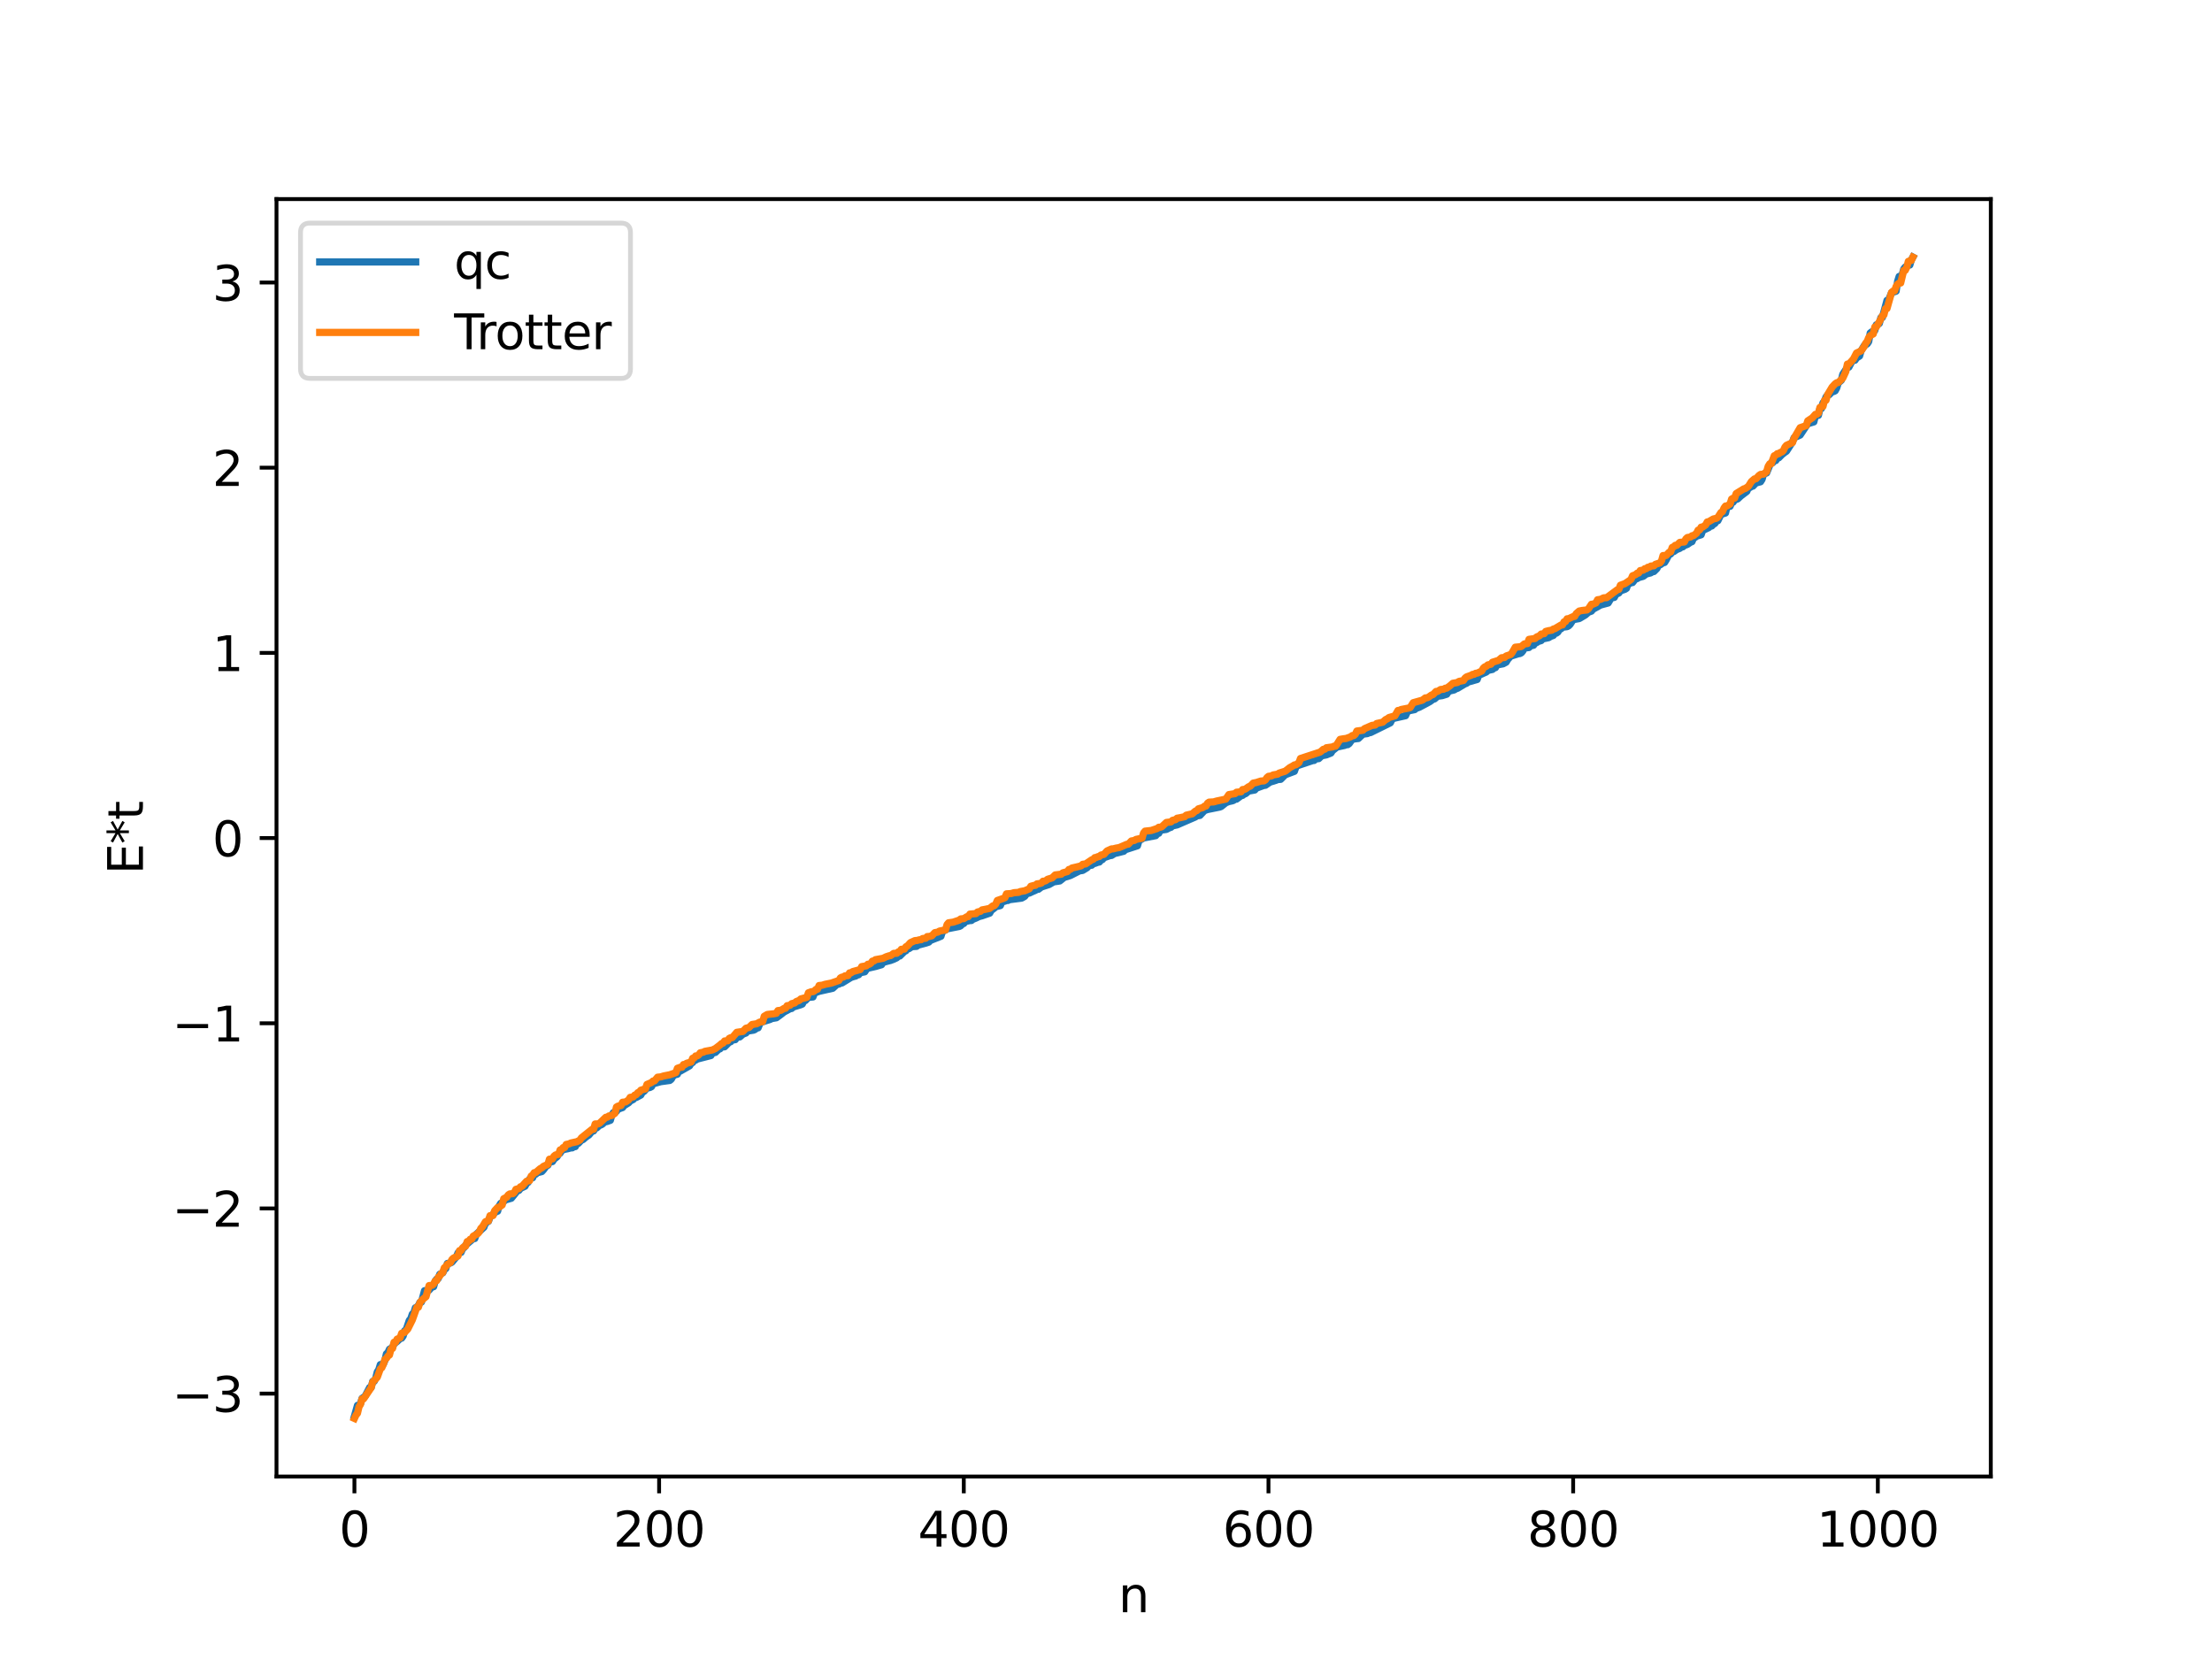 <?xml version="1.0" encoding="utf-8" standalone="no"?>
<!DOCTYPE svg PUBLIC "-//W3C//DTD SVG 1.1//EN"
  "http://www.w3.org/Graphics/SVG/1.1/DTD/svg11.dtd">
<svg xmlns:xlink="http://www.w3.org/1999/xlink" width="460.8pt" height="345.6pt" viewBox="0 0 460.8 345.6" xmlns="http://www.w3.org/2000/svg" version="1.1">
 <defs>
  <style type="text/css">*{stroke-linejoin: round; stroke-linecap: butt}</style>
 </defs>
 <g id="figure_1">
  <g id="patch_1">
   <path d="M 0 345.6 
L 460.8 345.6 
L 460.8 0 
L 0 0 
z
" style="fill: #ffffff"/>
  </g>
  <g id="axes_1">
   <g id="patch_2">
    <path d="M 57.6 307.584 
L 414.72 307.584 
L 414.72 41.472 
L 57.6 41.472 
z
" style="fill: #ffffff"/>
   </g>
   <g id="matplotlib.axis_1">
    <g id="xtick_1">
     <g id="line2d_1">
      <defs>
       <path id="me7f4be85f1" d="M 0 0 
L 0 3.5 
" style="stroke: #000000; stroke-width: 0.8"/>
      </defs>
      <g>
       <use xlink:href="#me7f4be85f1" x="73.833" y="307.584" style="stroke: #000000; stroke-width: 0.8"/>
      </g>
     </g>
     <g id="text_1">
      <!-- 0 -->
      <g transform="translate(70.651 322.182) scale(0.1 -0.1)">
       <defs>
        <path id="DejaVuSans-30" d="M 2034 4250 
Q 1547 4250 1301 3770 
Q 1056 3291 1056 2328 
Q 1056 1369 1301 889 
Q 1547 409 2034 409 
Q 2525 409 2770 889 
Q 3016 1369 3016 2328 
Q 3016 3291 2770 3770 
Q 2525 4250 2034 4250 
z
M 2034 4750 
Q 2819 4750 3233 4129 
Q 3647 3509 3647 2328 
Q 3647 1150 3233 529 
Q 2819 -91 2034 -91 
Q 1250 -91 836 529 
Q 422 1150 422 2328 
Q 422 3509 836 4129 
Q 1250 4750 2034 4750 
z
" transform="scale(0.016)"/>
       </defs>
       <use xlink:href="#DejaVuSans-30"/>
      </g>
     </g>
    </g>
    <g id="xtick_2">
     <g id="line2d_2">
      <g>
       <use xlink:href="#me7f4be85f1" x="137.304" y="307.584" style="stroke: #000000; stroke-width: 0.8"/>
      </g>
     </g>
     <g id="text_2">
      <!-- 200 -->
      <g transform="translate(127.76 322.182) scale(0.1 -0.1)">
       <defs>
        <path id="DejaVuSans-32" d="M 1228 531 
L 3431 531 
L 3431 0 
L 469 0 
L 469 531 
Q 828 903 1448 1529 
Q 2069 2156 2228 2338 
Q 2531 2678 2651 2914 
Q 2772 3150 2772 3378 
Q 2772 3750 2511 3984 
Q 2250 4219 1831 4219 
Q 1534 4219 1204 4116 
Q 875 4013 500 3803 
L 500 4441 
Q 881 4594 1212 4672 
Q 1544 4750 1819 4750 
Q 2544 4750 2975 4387 
Q 3406 4025 3406 3419 
Q 3406 3131 3298 2873 
Q 3191 2616 2906 2266 
Q 2828 2175 2409 1742 
Q 1991 1309 1228 531 
z
" transform="scale(0.016)"/>
       </defs>
       <use xlink:href="#DejaVuSans-32"/>
       <use xlink:href="#DejaVuSans-30" x="63.623"/>
       <use xlink:href="#DejaVuSans-30" x="127.246"/>
      </g>
     </g>
    </g>
    <g id="xtick_3">
     <g id="line2d_3">
      <g>
       <use xlink:href="#me7f4be85f1" x="200.775" y="307.584" style="stroke: #000000; stroke-width: 0.8"/>
      </g>
     </g>
     <g id="text_3">
      <!-- 400 -->
      <g transform="translate(191.231 322.182) scale(0.1 -0.1)">
       <defs>
        <path id="DejaVuSans-34" d="M 2419 4116 
L 825 1625 
L 2419 1625 
L 2419 4116 
z
M 2253 4666 
L 3047 4666 
L 3047 1625 
L 3713 1625 
L 3713 1100 
L 3047 1100 
L 3047 0 
L 2419 0 
L 2419 1100 
L 313 1100 
L 313 1709 
L 2253 4666 
z
" transform="scale(0.016)"/>
       </defs>
       <use xlink:href="#DejaVuSans-34"/>
       <use xlink:href="#DejaVuSans-30" x="63.623"/>
       <use xlink:href="#DejaVuSans-30" x="127.246"/>
      </g>
     </g>
    </g>
    <g id="xtick_4">
     <g id="line2d_4">
      <g>
       <use xlink:href="#me7f4be85f1" x="264.246" y="307.584" style="stroke: #000000; stroke-width: 0.8"/>
      </g>
     </g>
     <g id="text_4">
      <!-- 600 -->
      <g transform="translate(254.702 322.182) scale(0.1 -0.1)">
       <defs>
        <path id="DejaVuSans-36" d="M 2113 2584 
Q 1688 2584 1439 2293 
Q 1191 2003 1191 1497 
Q 1191 994 1439 701 
Q 1688 409 2113 409 
Q 2538 409 2786 701 
Q 3034 994 3034 1497 
Q 3034 2003 2786 2293 
Q 2538 2584 2113 2584 
z
M 3366 4563 
L 3366 3988 
Q 3128 4100 2886 4159 
Q 2644 4219 2406 4219 
Q 1781 4219 1451 3797 
Q 1122 3375 1075 2522 
Q 1259 2794 1537 2939 
Q 1816 3084 2150 3084 
Q 2853 3084 3261 2657 
Q 3669 2231 3669 1497 
Q 3669 778 3244 343 
Q 2819 -91 2113 -91 
Q 1303 -91 875 529 
Q 447 1150 447 2328 
Q 447 3434 972 4092 
Q 1497 4750 2381 4750 
Q 2619 4750 2861 4703 
Q 3103 4656 3366 4563 
z
" transform="scale(0.016)"/>
       </defs>
       <use xlink:href="#DejaVuSans-36"/>
       <use xlink:href="#DejaVuSans-30" x="63.623"/>
       <use xlink:href="#DejaVuSans-30" x="127.246"/>
      </g>
     </g>
    </g>
    <g id="xtick_5">
     <g id="line2d_5">
      <g>
       <use xlink:href="#me7f4be85f1" x="327.717" y="307.584" style="stroke: #000000; stroke-width: 0.8"/>
      </g>
     </g>
     <g id="text_5">
      <!-- 800 -->
      <g transform="translate(318.173 322.182) scale(0.1 -0.1)">
       <defs>
        <path id="DejaVuSans-38" d="M 2034 2216 
Q 1584 2216 1326 1975 
Q 1069 1734 1069 1313 
Q 1069 891 1326 650 
Q 1584 409 2034 409 
Q 2484 409 2743 651 
Q 3003 894 3003 1313 
Q 3003 1734 2745 1975 
Q 2488 2216 2034 2216 
z
M 1403 2484 
Q 997 2584 770 2862 
Q 544 3141 544 3541 
Q 544 4100 942 4425 
Q 1341 4750 2034 4750 
Q 2731 4750 3128 4425 
Q 3525 4100 3525 3541 
Q 3525 3141 3298 2862 
Q 3072 2584 2669 2484 
Q 3125 2378 3379 2068 
Q 3634 1759 3634 1313 
Q 3634 634 3220 271 
Q 2806 -91 2034 -91 
Q 1263 -91 848 271 
Q 434 634 434 1313 
Q 434 1759 690 2068 
Q 947 2378 1403 2484 
z
M 1172 3481 
Q 1172 3119 1398 2916 
Q 1625 2713 2034 2713 
Q 2441 2713 2670 2916 
Q 2900 3119 2900 3481 
Q 2900 3844 2670 4047 
Q 2441 4250 2034 4250 
Q 1625 4250 1398 4047 
Q 1172 3844 1172 3481 
z
" transform="scale(0.016)"/>
       </defs>
       <use xlink:href="#DejaVuSans-38"/>
       <use xlink:href="#DejaVuSans-30" x="63.623"/>
       <use xlink:href="#DejaVuSans-30" x="127.246"/>
      </g>
     </g>
    </g>
    <g id="xtick_6">
     <g id="line2d_6">
      <g>
       <use xlink:href="#me7f4be85f1" x="391.188" y="307.584" style="stroke: #000000; stroke-width: 0.8"/>
      </g>
     </g>
     <g id="text_6">
      <!-- 1000 -->
      <g transform="translate(378.463 322.182) scale(0.1 -0.1)">
       <defs>
        <path id="DejaVuSans-31" d="M 794 531 
L 1825 531 
L 1825 4091 
L 703 3866 
L 703 4441 
L 1819 4666 
L 2450 4666 
L 2450 531 
L 3481 531 
L 3481 0 
L 794 0 
L 794 531 
z
" transform="scale(0.016)"/>
       </defs>
       <use xlink:href="#DejaVuSans-31"/>
       <use xlink:href="#DejaVuSans-30" x="63.623"/>
       <use xlink:href="#DejaVuSans-30" x="127.246"/>
       <use xlink:href="#DejaVuSans-30" x="190.869"/>
      </g>
     </g>
    </g>
    <g id="text_7">
     <!-- n -->
     <g transform="translate(232.991 335.861) scale(0.1 -0.1)">
      <defs>
       <path id="DejaVuSans-6e" d="M 3513 2113 
L 3513 0 
L 2938 0 
L 2938 2094 
Q 2938 2591 2744 2837 
Q 2550 3084 2163 3084 
Q 1697 3084 1428 2787 
Q 1159 2491 1159 1978 
L 1159 0 
L 581 0 
L 581 3500 
L 1159 3500 
L 1159 2956 
Q 1366 3272 1645 3428 
Q 1925 3584 2291 3584 
Q 2894 3584 3203 3211 
Q 3513 2838 3513 2113 
z
" transform="scale(0.016)"/>
      </defs>
      <use xlink:href="#DejaVuSans-6e"/>
     </g>
    </g>
   </g>
   <g id="matplotlib.axis_2">
    <g id="ytick_1">
     <g id="line2d_7">
      <defs>
       <path id="m8731f9ba1b" d="M 0 0 
L -3.5 0 
" style="stroke: #000000; stroke-width: 0.8"/>
      </defs>
      <g>
       <use xlink:href="#m8731f9ba1b" x="57.6" y="290.317" style="stroke: #000000; stroke-width: 0.8"/>
      </g>
     </g>
     <g id="text_8">
      <!-- −3 -->
      <g transform="translate(35.858 294.117) scale(0.1 -0.1)">
       <defs>
        <path id="DejaVuSans-2212" d="M 678 2272 
L 4684 2272 
L 4684 1741 
L 678 1741 
L 678 2272 
z
" transform="scale(0.016)"/>
        <path id="DejaVuSans-33" d="M 2597 2516 
Q 3050 2419 3304 2112 
Q 3559 1806 3559 1356 
Q 3559 666 3084 287 
Q 2609 -91 1734 -91 
Q 1441 -91 1130 -33 
Q 819 25 488 141 
L 488 750 
Q 750 597 1062 519 
Q 1375 441 1716 441 
Q 2309 441 2620 675 
Q 2931 909 2931 1356 
Q 2931 1769 2642 2001 
Q 2353 2234 1838 2234 
L 1294 2234 
L 1294 2753 
L 1863 2753 
Q 2328 2753 2575 2939 
Q 2822 3125 2822 3475 
Q 2822 3834 2567 4026 
Q 2313 4219 1838 4219 
Q 1578 4219 1281 4162 
Q 984 4106 628 3988 
L 628 4550 
Q 988 4650 1302 4700 
Q 1616 4750 1894 4750 
Q 2613 4750 3031 4423 
Q 3450 4097 3450 3541 
Q 3450 3153 3228 2886 
Q 3006 2619 2597 2516 
z
" transform="scale(0.016)"/>
       </defs>
       <use xlink:href="#DejaVuSans-2212"/>
       <use xlink:href="#DejaVuSans-33" x="83.789"/>
      </g>
     </g>
    </g>
    <g id="ytick_2">
     <g id="line2d_8">
      <g>
       <use xlink:href="#m8731f9ba1b" x="57.6" y="251.739" style="stroke: #000000; stroke-width: 0.8"/>
      </g>
     </g>
     <g id="text_9">
      <!-- −2 -->
      <g transform="translate(35.858 255.539) scale(0.1 -0.1)">
       <use xlink:href="#DejaVuSans-2212"/>
       <use xlink:href="#DejaVuSans-32" x="83.789"/>
      </g>
     </g>
    </g>
    <g id="ytick_3">
     <g id="line2d_9">
      <g>
       <use xlink:href="#m8731f9ba1b" x="57.6" y="213.161" style="stroke: #000000; stroke-width: 0.8"/>
      </g>
     </g>
     <g id="text_10">
      <!-- −1 -->
      <g transform="translate(35.858 216.961) scale(0.1 -0.1)">
       <use xlink:href="#DejaVuSans-2212"/>
       <use xlink:href="#DejaVuSans-31" x="83.789"/>
      </g>
     </g>
    </g>
    <g id="ytick_4">
     <g id="line2d_10">
      <g>
       <use xlink:href="#m8731f9ba1b" x="57.6" y="174.583" style="stroke: #000000; stroke-width: 0.8"/>
      </g>
     </g>
     <g id="text_11">
      <!-- 0 -->
      <g transform="translate(44.237 178.383) scale(0.1 -0.1)">
       <use xlink:href="#DejaVuSans-30"/>
      </g>
     </g>
    </g>
    <g id="ytick_5">
     <g id="line2d_11">
      <g>
       <use xlink:href="#m8731f9ba1b" x="57.6" y="136.005" style="stroke: #000000; stroke-width: 0.8"/>
      </g>
     </g>
     <g id="text_12">
      <!-- 1 -->
      <g transform="translate(44.237 139.805) scale(0.1 -0.1)">
       <use xlink:href="#DejaVuSans-31"/>
      </g>
     </g>
    </g>
    <g id="ytick_6">
     <g id="line2d_12">
      <g>
       <use xlink:href="#m8731f9ba1b" x="57.6" y="97.428" style="stroke: #000000; stroke-width: 0.8"/>
      </g>
     </g>
     <g id="text_13">
      <!-- 2 -->
      <g transform="translate(44.237 101.227) scale(0.1 -0.1)">
       <use xlink:href="#DejaVuSans-32"/>
      </g>
     </g>
    </g>
    <g id="ytick_7">
     <g id="line2d_13">
      <g>
       <use xlink:href="#m8731f9ba1b" x="57.6" y="58.85" style="stroke: #000000; stroke-width: 0.8"/>
      </g>
     </g>
     <g id="text_14">
      <!-- 3 -->
      <g transform="translate(44.237 62.649) scale(0.1 -0.1)">
       <use xlink:href="#DejaVuSans-33"/>
      </g>
     </g>
    </g>
    <g id="text_15">
     <!-- E*t -->
     <g transform="translate(29.778 182.148) rotate(-90) scale(0.1 -0.1)">
      <defs>
       <path id="DejaVuSans-45" d="M 628 4666 
L 3578 4666 
L 3578 4134 
L 1259 4134 
L 1259 2753 
L 3481 2753 
L 3481 2222 
L 1259 2222 
L 1259 531 
L 3634 531 
L 3634 0 
L 628 0 
L 628 4666 
z
" transform="scale(0.016)"/>
       <path id="DejaVuSans-2a" d="M 3009 3897 
L 1888 3291 
L 3009 2681 
L 2828 2375 
L 1778 3009 
L 1778 1831 
L 1422 1831 
L 1422 3009 
L 372 2375 
L 191 2681 
L 1313 3291 
L 191 3897 
L 372 4206 
L 1422 3572 
L 1422 4750 
L 1778 4750 
L 1778 3572 
L 2828 4206 
L 3009 3897 
z
" transform="scale(0.016)"/>
       <path id="DejaVuSans-74" d="M 1172 4494 
L 1172 3500 
L 2356 3500 
L 2356 3053 
L 1172 3053 
L 1172 1153 
Q 1172 725 1289 603 
Q 1406 481 1766 481 
L 2356 481 
L 2356 0 
L 1766 0 
Q 1100 0 847 248 
Q 594 497 594 1153 
L 594 3053 
L 172 3053 
L 172 3500 
L 594 3500 
L 594 4494 
L 1172 4494 
z
" transform="scale(0.016)"/>
      </defs>
      <use xlink:href="#DejaVuSans-45"/>
      <use xlink:href="#DejaVuSans-2a" x="63.184"/>
      <use xlink:href="#DejaVuSans-74" x="113.184"/>
     </g>
    </g>
   </g>
   <g id="line2d_14">
    <path d="M 73.833 295.005 
L 74.467 292.77 
L 74.785 292.646 
L 75.102 292.378 
L 75.42 291.309 
L 76.054 290.867 
L 77.006 289.037 
L 77.324 289.033 
L 77.641 287.779 
L 77.958 287.75 
L 78.276 287.081 
L 78.593 285.792 
L 78.91 285.303 
L 79.228 284.272 
L 79.862 284.153 
L 80.18 283.414 
L 80.497 282.032 
L 80.815 281.757 
L 81.132 281.062 
L 81.767 280.695 
L 82.084 279.937 
L 82.719 279.455 
L 83.353 278.852 
L 83.671 278.767 
L 83.988 278.322 
L 84.305 277.211 
L 84.623 276.972 
L 85.258 275.065 
L 85.575 274.701 
L 85.892 273.743 
L 86.21 273.501 
L 86.527 272.435 
L 86.844 272.273 
L 87.162 271.952 
L 87.479 271.312 
L 87.796 271.243 
L 88.431 268.881 
L 89.383 268.766 
L 90.018 268.053 
L 90.335 268.048 
L 90.653 266.901 
L 90.97 266.454 
L 91.287 266.345 
L 91.605 265.445 
L 92.239 265.158 
L 92.557 264.512 
L 92.874 264.263 
L 93.191 263.2 
L 93.826 263.108 
L 94.143 262.94 
L 95.096 261.793 
L 95.413 260.99 
L 96.048 260.895 
L 96.365 260.151 
L 96.682 259.889 
L 97 259.38 
L 98.586 258.031 
L 98.904 258.01 
L 99.221 257.12 
L 100.808 255.661 
L 101.125 254.836 
L 101.76 254.418 
L 102.077 253.536 
L 103.347 252.405 
L 103.664 252.316 
L 103.981 251.217 
L 104.299 250.687 
L 104.934 250.305 
L 105.251 249.976 
L 106.52 249.619 
L 107.79 248.049 
L 108.107 247.981 
L 108.424 247.563 
L 109.377 247.112 
L 109.694 246.506 
L 110.011 246.321 
L 110.329 245.6 
L 110.646 245.392 
L 110.963 245.355 
L 111.281 244.652 
L 111.598 244.608 
L 111.915 244.309 
L 112.867 244.063 
L 113.185 243.725 
L 113.82 242.879 
L 114.137 242.748 
L 114.454 242.064 
L 115.089 241.981 
L 115.406 241.47 
L 116.041 240.979 
L 116.358 240.445 
L 116.676 240.237 
L 116.993 239.675 
L 117.628 239.426 
L 118.262 239.306 
L 118.897 239.133 
L 119.215 239.117 
L 119.532 238.9 
L 119.849 238.859 
L 120.167 238.207 
L 120.484 238.176 
L 121.119 237.513 
L 121.436 237.407 
L 122.071 236.854 
L 122.705 236.417 
L 123.34 235.627 
L 123.658 235.601 
L 123.975 234.998 
L 124.292 234.972 
L 124.927 234.406 
L 125.244 234.324 
L 125.562 234.115 
L 125.879 233.769 
L 126.514 233.612 
L 127.148 233.383 
L 127.466 232.241 
L 127.783 231.78 
L 128.418 231.514 
L 128.735 231.066 
L 129.687 230.732 
L 130.005 230.323 
L 130.957 229.73 
L 131.274 229.369 
L 131.909 229.051 
L 132.226 228.632 
L 132.543 228.628 
L 133.496 228.117 
L 133.813 227.527 
L 134.13 227.386 
L 134.765 226.687 
L 135.4 226.543 
L 135.717 226.373 
L 136.034 225.784 
L 137.621 225.338 
L 139.525 225.076 
L 139.843 224.815 
L 140.16 224.252 
L 140.477 223.952 
L 141.112 223.779 
L 141.429 223.133 
L 141.747 223.12 
L 142.381 222.759 
L 143.651 222.035 
L 143.968 221.516 
L 144.286 221.356 
L 144.603 220.849 
L 144.92 220.843 
L 145.238 220.627 
L 148.094 219.891 
L 148.411 219.38 
L 149.046 219.229 
L 149.681 218.609 
L 149.998 218.492 
L 150.315 218.126 
L 150.95 218.067 
L 151.902 217.115 
L 152.22 217.014 
L 152.537 216.667 
L 153.172 216.579 
L 153.489 216.103 
L 154.124 216.006 
L 154.758 215.444 
L 155.393 215.198 
L 155.71 214.799 
L 156.98 214.598 
L 157.297 214.451 
L 157.615 214.174 
L 157.932 214.121 
L 158.249 213.332 
L 158.567 212.96 
L 160.471 212.351 
L 160.788 212.186 
L 161.74 212.022 
L 162.692 211.323 
L 163.327 210.82 
L 164.596 210.14 
L 164.914 210.085 
L 165.231 209.788 
L 166.818 209.306 
L 167.135 209.166 
L 167.453 208.501 
L 167.77 208.438 
L 168.405 207.772 
L 169.357 207.688 
L 169.674 206.864 
L 170.626 206.517 
L 173.482 205.874 
L 174.117 205.283 
L 174.434 205.022 
L 174.752 205.009 
L 175.069 204.821 
L 175.386 204.782 
L 177.291 203.613 
L 177.925 203.409 
L 178.243 203.338 
L 178.56 203.13 
L 178.877 203.057 
L 179.195 202.635 
L 180.147 202.45 
L 180.464 201.977 
L 180.781 201.707 
L 182.368 201.344 
L 183.638 200.976 
L 183.955 200.491 
L 184.907 200.233 
L 185.542 200.072 
L 186.177 199.828 
L 186.811 199.53 
L 187.129 199.179 
L 187.446 199.157 
L 188.398 198.21 
L 188.715 198.066 
L 189.033 197.653 
L 189.35 197.62 
L 189.985 197.21 
L 190.937 197.144 
L 191.254 196.893 
L 192.841 196.476 
L 193.476 196.264 
L 193.793 195.923 
L 196.015 195.048 
L 196.332 194.04 
L 196.967 193.747 
L 197.284 193.501 
L 199.823 193.002 
L 200.14 192.858 
L 200.458 192.484 
L 200.775 192.382 
L 201.092 191.985 
L 202.044 191.766 
L 202.362 191.758 
L 202.679 191.508 
L 203.314 191.255 
L 203.948 190.943 
L 204.583 190.778 
L 206.17 190.227 
L 206.487 189.663 
L 207.122 189.186 
L 207.439 188.891 
L 208.391 188.651 
L 208.709 187.892 
L 209.343 187.733 
L 209.661 187.589 
L 209.978 187.584 
L 210.296 187.42 
L 212.834 187.095 
L 213.469 186.732 
L 213.786 186.294 
L 214.104 186.087 
L 214.421 186.05 
L 215.056 185.749 
L 215.691 185.479 
L 216.008 185.262 
L 216.325 185.253 
L 216.96 184.775 
L 218.547 184.264 
L 219.499 183.716 
L 220.768 183.521 
L 221.72 182.766 
L 222.355 182.591 
L 222.99 182.383 
L 224.894 181.419 
L 225.529 181.328 
L 226.481 180.746 
L 226.798 180.332 
L 227.433 180.236 
L 227.75 179.891 
L 228.067 179.874 
L 228.702 179.631 
L 229.02 179.576 
L 229.337 179.195 
L 229.654 179.064 
L 229.972 178.679 
L 231.241 178.238 
L 231.558 178.203 
L 232.193 177.805 
L 232.828 177.658 
L 234.097 177.336 
L 234.415 177.014 
L 236.953 176.193 
L 237.271 175.107 
L 237.905 174.778 
L 238.223 174.567 
L 240.762 174.08 
L 241.079 173.673 
L 241.396 173.587 
L 241.714 172.962 
L 242.983 172.78 
L 243.618 172.441 
L 243.935 172.345 
L 244.253 172.042 
L 245.205 171.845 
L 249.013 170.192 
L 249.33 169.958 
L 249.965 169.868 
L 250.917 168.856 
L 251.552 168.64 
L 254.091 168.125 
L 254.408 168.001 
L 255.36 167.231 
L 255.995 166.982 
L 256.629 166.847 
L 256.947 166.746 
L 257.264 166.489 
L 257.581 166.48 
L 258.216 166.011 
L 258.534 165.758 
L 258.851 165.696 
L 259.168 165.44 
L 259.486 165.334 
L 260.12 164.8 
L 261.39 164.572 
L 261.707 164.194 
L 263.294 163.615 
L 263.611 163.587 
L 264.246 163.154 
L 264.563 162.934 
L 265.833 162.544 
L 266.15 162.402 
L 266.785 162.349 
L 267.737 161.403 
L 269.641 160.688 
L 269.958 159.809 
L 270.276 159.511 
L 273.449 158.445 
L 273.767 158.411 
L 274.084 158.103 
L 274.719 158.034 
L 275.353 157.439 
L 276.305 157.255 
L 277.258 156.873 
L 277.575 156.38 
L 278.527 155.625 
L 280.114 155.284 
L 280.431 155.144 
L 280.748 155.129 
L 281.066 154.899 
L 281.7 154.006 
L 282.653 153.872 
L 282.97 153.845 
L 283.922 152.946 
L 284.874 152.818 
L 285.191 152.646 
L 285.509 152.613 
L 289.634 150.579 
L 289.952 149.95 
L 290.269 149.666 
L 292.808 149.093 
L 293.125 148.391 
L 293.443 148.086 
L 294.712 147.826 
L 295.029 147.557 
L 295.664 147.341 
L 297.251 146.498 
L 297.886 146.148 
L 298.52 145.68 
L 298.838 145.599 
L 299.472 145.047 
L 300.424 144.917 
L 301.377 144.622 
L 301.694 144.161 
L 302.011 143.941 
L 302.963 143.719 
L 303.281 143.47 
L 303.598 143.407 
L 305.185 142.458 
L 305.502 142.347 
L 305.82 142.093 
L 307.724 141.55 
L 308.041 140.681 
L 309.628 139.992 
L 309.945 139.666 
L 310.58 139.526 
L 310.897 139.462 
L 311.215 139.188 
L 311.532 139.084 
L 311.849 138.517 
L 313.119 138.289 
L 313.753 137.946 
L 314.071 137.398 
L 314.705 136.686 
L 315.34 136.497 
L 316.292 136.193 
L 316.61 136.15 
L 316.927 135.993 
L 317.244 135.6 
L 317.562 135.009 
L 318.514 134.892 
L 318.831 134.553 
L 319.466 134.418 
L 319.783 133.95 
L 320.1 133.873 
L 320.418 133.643 
L 321.053 133.446 
L 321.37 133.102 
L 322.639 132.836 
L 322.957 132.605 
L 323.591 132.373 
L 323.909 131.917 
L 324.226 131.893 
L 324.543 131.666 
L 324.861 131.048 
L 325.178 131.003 
L 325.496 130.665 
L 326.448 130.545 
L 326.765 130.389 
L 327.082 130.069 
L 327.717 129.094 
L 328.986 128.857 
L 330.256 128.109 
L 330.891 127.543 
L 331.525 127.314 
L 331.843 126.92 
L 333.429 126.041 
L 335.016 125.613 
L 335.651 124.556 
L 336.286 124.455 
L 336.603 123.837 
L 337.238 123.531 
L 337.555 123.09 
L 338.507 122.767 
L 338.824 122.563 
L 339.142 121.653 
L 339.459 121.584 
L 339.777 121.372 
L 340.094 121.358 
L 340.729 120.563 
L 341.046 120.537 
L 341.363 120.323 
L 342.315 120.059 
L 342.95 119.577 
L 343.902 119.334 
L 344.22 119.084 
L 344.537 119.064 
L 345.172 118.432 
L 345.489 117.743 
L 345.806 117.684 
L 346.441 117.243 
L 346.758 117.179 
L 347.076 116.68 
L 347.71 115.463 
L 348.028 115.409 
L 348.345 114.94 
L 348.662 114.913 
L 349.297 114.475 
L 349.932 114.233 
L 350.249 113.973 
L 350.567 113.92 
L 350.884 113.644 
L 351.519 113.409 
L 352.153 112.967 
L 352.471 112.844 
L 352.788 112.09 
L 353.105 111.96 
L 353.423 111.698 
L 354.375 111.406 
L 354.692 110.513 
L 355.962 109.915 
L 356.279 109.624 
L 356.596 109.572 
L 356.914 109.229 
L 357.231 109.054 
L 357.548 108.571 
L 357.866 108.474 
L 358.5 107.172 
L 359.453 106.871 
L 359.77 105.565 
L 360.405 105.481 
L 360.722 104.78 
L 361.039 104.616 
L 361.357 104.153 
L 361.991 103.936 
L 362.626 103.334 
L 363.896 102.366 
L 364.213 101.658 
L 364.53 101.58 
L 364.848 101.323 
L 365.165 101.272 
L 365.8 100.61 
L 366.752 100.365 
L 367.069 99.867 
L 367.386 98.755 
L 368.021 98.528 
L 368.656 96.954 
L 368.973 96.451 
L 369.291 96.385 
L 369.608 95.984 
L 369.925 95.941 
L 370.243 95.473 
L 370.56 95.363 
L 371.195 94.714 
L 371.829 94.211 
L 372.147 94.01 
L 373.416 92.042 
L 373.734 91.192 
L 374.368 90.915 
L 375.003 90.633 
L 376.272 88.721 
L 376.59 88.266 
L 377.859 87.893 
L 378.177 86.627 
L 378.811 86.526 
L 379.129 85.155 
L 379.446 85.102 
L 379.763 83.913 
L 380.081 83.582 
L 380.398 82.689 
L 380.715 82.319 
L 381.033 82.245 
L 381.667 81.595 
L 381.985 81.571 
L 382.302 81.409 
L 382.62 80.828 
L 382.937 79.788 
L 383.572 79.232 
L 383.889 77.958 
L 384.841 76.526 
L 385.158 76.478 
L 385.793 75.279 
L 386.11 75.08 
L 386.428 75.039 
L 386.745 74.575 
L 387.38 74.174 
L 387.697 73.095 
L 388.332 72.034 
L 388.967 71.634 
L 389.284 71.171 
L 389.601 69.37 
L 389.919 69.122 
L 390.553 68.851 
L 390.871 67.665 
L 391.188 67.581 
L 391.505 67.375 
L 391.823 66.168 
L 392.14 66.136 
L 393.092 62.578 
L 393.41 62.516 
L 394.044 60.985 
L 394.996 60.656 
L 395.314 58.57 
L 395.631 57.58 
L 395.948 57.544 
L 396.266 57.194 
L 396.583 56.024 
L 396.9 55.627 
L 397.535 55.215 
L 397.853 55.208 
L 398.17 54.131 
L 398.487 53.568 
L 398.487 53.568 
" clip-path="url(#pc088a041ee)" style="fill: none; stroke: #1f77b4; stroke-width: 1.5; stroke-linecap: square"/>
   </g>
   <g id="line2d_15">
    <path d="M 73.833 295.488 
L 74.15 294.799 
L 74.467 294.413 
L 74.785 293.073 
L 75.102 292.545 
L 75.42 291.414 
L 75.737 291.414 
L 77.324 289.066 
L 77.641 287.9 
L 78.593 286.906 
L 79.228 285.166 
L 79.545 284.914 
L 79.862 284.201 
L 80.18 283.198 
L 80.497 282.965 
L 80.815 282.486 
L 81.132 282.271 
L 81.449 281.04 
L 81.767 280.911 
L 82.084 279.612 
L 82.401 279.612 
L 82.719 278.969 
L 83.353 278.69 
L 83.671 277.743 
L 84.305 277.555 
L 84.94 276.882 
L 85.892 274.975 
L 86.844 272.318 
L 87.162 272.318 
L 87.479 271.331 
L 88.114 270.637 
L 88.748 270.117 
L 89.383 267.81 
L 90.018 267.748 
L 90.335 267.492 
L 90.653 266.855 
L 90.97 266.786 
L 91.287 266.07 
L 91.605 265.818 
L 91.922 265.298 
L 92.239 265.105 
L 92.557 264.102 
L 92.874 263.868 
L 93.191 263.39 
L 93.826 263.032 
L 94.143 262.385 
L 94.461 262.081 
L 95.413 261.644 
L 95.73 260.516 
L 96.048 260.516 
L 96.365 259.946 
L 96.682 259.694 
L 97 259.594 
L 97.317 258.647 
L 97.634 258.581 
L 97.952 258.159 
L 98.269 258.148 
L 98.586 257.508 
L 99.221 257.163 
L 99.539 256.993 
L 99.856 256.607 
L 100.173 255.879 
L 100.491 255.585 
L 101.125 254.512 
L 101.443 254.353 
L 101.76 254.353 
L 102.077 253.241 
L 102.712 253.222 
L 103.029 252.234 
L 103.664 251.541 
L 103.981 251.464 
L 104.616 251.021 
L 104.934 249.708 
L 105.568 249.386 
L 105.886 248.913 
L 106.203 248.714 
L 106.838 248.652 
L 107.155 248.396 
L 107.472 247.759 
L 108.107 247.599 
L 108.424 247.225 
L 108.742 247.126 
L 109.694 246.071 
L 110.329 245.952 
L 110.646 245.006 
L 110.963 244.772 
L 111.281 244.294 
L 111.598 244.254 
L 112.55 243.434 
L 112.867 243.289 
L 113.185 242.985 
L 114.137 242.548 
L 114.454 241.48 
L 115.089 241.42 
L 115.406 240.85 
L 115.724 240.598 
L 116.358 240.456 
L 116.676 239.55 
L 116.993 239.485 
L 117.31 239.062 
L 117.628 239.052 
L 117.945 238.412 
L 118.58 238.283 
L 118.897 238.111 
L 120.167 237.836 
L 120.801 237.51 
L 121.119 237.035 
L 123.34 235.261 
L 123.658 235.257 
L 123.975 234.145 
L 124.61 234.126 
L 124.927 233.962 
L 126.196 232.752 
L 126.514 232.725 
L 126.831 232.477 
L 127.466 232.368 
L 128.1 231.925 
L 128.418 230.612 
L 128.735 230.429 
L 129.37 230.29 
L 129.687 229.618 
L 130.322 229.556 
L 130.957 229.13 
L 131.274 228.603 
L 131.909 228.503 
L 132.226 228.129 
L 132.543 228.03 
L 132.861 227.626 
L 133.178 227.491 
L 133.496 227.105 
L 134.13 226.912 
L 134.448 226.856 
L 134.765 225.91 
L 135.717 225.503 
L 136.034 225.198 
L 136.352 225.158 
L 136.986 224.4 
L 137.621 224.338 
L 138.256 224.14 
L 139.525 223.889 
L 140.795 223.452 
L 141.112 222.544 
L 141.747 222.324 
L 142.064 222.324 
L 142.381 221.764 
L 142.699 221.754 
L 143.016 221.502 
L 143.968 221.242 
L 144.286 220.454 
L 144.603 220.389 
L 144.92 219.966 
L 145.238 219.956 
L 145.555 219.756 
L 145.872 219.316 
L 146.507 219.187 
L 146.824 219.015 
L 148.411 218.725 
L 149.046 218.414 
L 149.998 217.687 
L 150.315 217.393 
L 150.633 217.304 
L 150.95 216.85 
L 151.585 216.82 
L 151.902 216.319 
L 152.22 216.165 
L 152.537 216.16 
L 153.489 215.049 
L 154.758 214.865 
L 155.393 214.2 
L 156.028 214.042 
L 156.662 213.423 
L 157.615 213.271 
L 158.249 212.927 
L 158.884 212.829 
L 159.201 211.707 
L 159.836 211.333 
L 161.105 211.194 
L 161.74 211.073 
L 162.058 210.522 
L 162.692 210.46 
L 163.327 210.067 
L 163.644 210.034 
L 163.962 209.507 
L 164.596 209.407 
L 164.914 209.084 
L 165.548 208.934 
L 165.866 208.644 
L 166.5 208.395 
L 166.818 208.092 
L 168.087 207.76 
L 168.405 206.814 
L 169.039 206.59 
L 169.357 206.58 
L 169.674 206.407 
L 169.991 206.102 
L 170.309 206.062 
L 170.626 205.303 
L 171.261 205.242 
L 171.896 205.044 
L 173.165 204.793 
L 174.752 204.247 
L 175.069 203.718 
L 175.386 203.553 
L 175.704 203.522 
L 176.021 203.288 
L 176.656 203.228 
L 176.973 202.668 
L 177.291 202.657 
L 177.608 202.406 
L 179.195 201.976 
L 179.512 201.358 
L 180.464 201.203 
L 180.781 200.87 
L 181.099 200.86 
L 181.416 200.66 
L 181.734 200.22 
L 182.051 200.181 
L 182.368 199.919 
L 183.955 199.629 
L 184.59 199.318 
L 185.224 199.105 
L 185.542 199.062 
L 186.177 198.604 
L 186.811 198.577 
L 187.129 198.296 
L 187.446 198.208 
L 187.763 197.754 
L 188.398 197.724 
L 188.715 197.223 
L 189.033 197.069 
L 189.667 196.366 
L 190.62 195.933 
L 190.937 195.933 
L 191.572 195.769 
L 191.889 195.757 
L 192.206 195.512 
L 192.841 195.448 
L 193.158 195.104 
L 193.476 195.1 
L 194.11 194.946 
L 194.745 194.285 
L 195.38 194.175 
L 195.697 193.963 
L 196.332 193.831 
L 196.967 193.733 
L 197.284 192.611 
L 197.601 192.237 
L 198.553 192.1 
L 199.823 191.676 
L 200.14 191.426 
L 200.775 191.364 
L 201.41 190.971 
L 201.727 190.938 
L 202.044 190.424 
L 203.314 190.311 
L 203.631 189.988 
L 204.266 189.838 
L 204.583 189.548 
L 205.218 189.434 
L 206.17 189.23 
L 206.805 188.72 
L 207.122 188.664 
L 207.439 188.324 
L 207.757 187.587 
L 209.026 187.143 
L 209.343 187.006 
L 209.661 186.207 
L 210.613 186.146 
L 211.248 185.96 
L 212.2 185.894 
L 212.517 185.731 
L 213.469 185.56 
L 214.421 185.151 
L 214.739 184.622 
L 215.373 184.457 
L 215.691 184.426 
L 216.008 184.131 
L 216.643 184.045 
L 216.96 183.94 
L 217.277 183.572 
L 217.595 183.561 
L 217.912 183.433 
L 218.229 183.168 
L 219.181 182.879 
L 219.816 182.262 
L 221.086 182.107 
L 221.403 181.827 
L 222.355 181.564 
L 222.672 181.124 
L 222.99 181.085 
L 223.307 180.822 
L 224.259 180.608 
L 225.211 180.369 
L 225.529 180.055 
L 226.163 179.966 
L 227.433 179.112 
L 227.75 179.002 
L 228.067 178.658 
L 228.385 178.628 
L 228.702 178.449 
L 229.02 178.421 
L 229.337 178.127 
L 229.972 177.973 
L 230.606 177.27 
L 231.558 176.837 
L 231.876 176.837 
L 232.51 176.673 
L 233.145 176.566 
L 234.732 175.884 
L 235.049 175.85 
L 235.684 175.189 
L 236.319 175.079 
L 236.636 174.867 
L 237.271 174.735 
L 237.905 174.637 
L 238.223 173.515 
L 238.54 173.141 
L 239.81 173.004 
L 241.079 172.58 
L 241.396 172.33 
L 241.714 172.329 
L 242.031 172.217 
L 242.983 171.328 
L 243.935 171.215 
L 244.253 170.892 
L 244.887 170.742 
L 245.205 170.451 
L 245.839 170.338 
L 246.791 170.134 
L 247.109 169.817 
L 248.378 169.529 
L 249.013 168.972 
L 249.33 168.859 
L 249.648 168.491 
L 250.6 168.215 
L 250.917 167.941 
L 251.234 167.91 
L 251.552 167.327 
L 251.869 167.101 
L 252.821 167.05 
L 253.456 166.864 
L 255.36 166.464 
L 255.995 165.526 
L 257.264 165.33 
L 257.581 165.035 
L 258.534 164.949 
L 258.851 164.476 
L 259.168 164.465 
L 259.486 164.336 
L 260.12 163.884 
L 260.438 163.783 
L 261.072 163.133 
L 261.707 163.011 
L 262.659 162.704 
L 263.294 162.668 
L 263.611 162.468 
L 263.929 161.989 
L 264.246 161.726 
L 264.881 161.636 
L 265.198 161.437 
L 266.15 161.273 
L 266.467 161.048 
L 267.737 160.65 
L 268.689 159.906 
L 269.324 159.562 
L 269.641 159.353 
L 269.958 159.325 
L 270.593 158.877 
L 270.91 158.008 
L 275.036 156.66 
L 275.671 156.093 
L 275.988 156.075 
L 276.305 155.771 
L 277.575 155.6 
L 277.892 155.442 
L 278.21 155.438 
L 278.527 155.028 
L 279.162 154.024 
L 279.796 153.91 
L 280.431 153.83 
L 281.383 153.484 
L 281.7 153.233 
L 282.018 153.233 
L 282.335 152.957 
L 282.653 152.286 
L 283.922 152.119 
L 284.239 151.796 
L 285.826 151.106 
L 286.461 151.038 
L 286.778 150.721 
L 288.048 150.445 
L 288.682 149.876 
L 289 149.763 
L 289.317 149.485 
L 290.586 149.118 
L 291.221 148.005 
L 291.539 147.983 
L 291.856 147.809 
L 293.443 147.497 
L 293.76 147.398 
L 294.395 146.386 
L 296.299 145.853 
L 296.934 145.38 
L 297.251 145.369 
L 297.568 145.24 
L 298.203 144.788 
L 298.52 144.687 
L 299.155 144.037 
L 299.472 144.027 
L 300.107 143.637 
L 300.742 143.572 
L 301.059 143.372 
L 301.377 143.352 
L 302.011 142.893 
L 302.646 142.341 
L 303.598 142.177 
L 303.915 141.952 
L 304.867 141.763 
L 305.185 141.275 
L 305.502 141.012 
L 306.454 140.671 
L 306.772 140.486 
L 307.089 140.466 
L 307.406 140.257 
L 307.724 140.229 
L 308.358 139.935 
L 308.676 139.781 
L 308.993 139.191 
L 309.31 138.912 
L 309.628 138.806 
L 309.945 138.508 
L 310.58 138.374 
L 310.897 137.958 
L 312.167 137.564 
L 312.801 137.02 
L 313.436 136.959 
L 313.753 136.657 
L 314.705 136.342 
L 315.023 135.932 
L 315.658 134.824 
L 316.61 134.734 
L 316.927 134.663 
L 317.562 134.137 
L 318.196 134.063 
L 318.514 133.19 
L 319.783 133.005 
L 320.1 132.7 
L 320.735 132.431 
L 321.053 132.084 
L 321.687 131.993 
L 322.005 131.534 
L 322.639 131.375 
L 323.274 131.272 
L 323.591 131.035 
L 323.909 130.966 
L 325.178 130.206 
L 325.496 130.178 
L 325.813 129.539 
L 326.13 129.48 
L 326.448 128.909 
L 326.765 128.886 
L 327.717 128.443 
L 328.034 128.401 
L 328.352 127.827 
L 328.986 127.29 
L 329.621 127.168 
L 330.573 127.065 
L 330.891 126.832 
L 331.525 125.88 
L 331.843 125.863 
L 332.477 125.591 
L 332.795 124.941 
L 333.429 124.849 
L 334.064 124.541 
L 334.699 124.498 
L 336.92 122.856 
L 337.238 122.767 
L 337.555 121.916 
L 338.507 121.575 
L 339.459 120.934 
L 339.777 120.685 
L 340.094 119.942 
L 340.729 119.71 
L 341.046 119.412 
L 341.363 119.373 
L 341.681 118.862 
L 342.315 118.765 
L 342.633 118.467 
L 342.95 118.457 
L 343.267 118.175 
L 343.585 118.147 
L 343.902 117.924 
L 344.537 117.863 
L 344.854 117.56 
L 345.806 117.246 
L 346.124 116.836 
L 346.441 115.728 
L 347.076 115.716 
L 347.71 115.041 
L 348.028 114.967 
L 348.345 114.04 
L 348.662 113.909 
L 348.98 113.604 
L 349.297 113.604 
L 349.932 112.988 
L 350.884 112.897 
L 351.201 112.252 
L 351.519 111.974 
L 352.153 111.87 
L 352.471 111.61 
L 352.788 111.57 
L 353.423 111.082 
L 353.74 110.443 
L 354.058 110.384 
L 354.375 109.813 
L 354.692 109.79 
L 355.327 109.347 
L 355.644 108.731 
L 355.962 108.67 
L 356.914 108.11 
L 357.548 107.969 
L 357.866 107.76 
L 358.5 106.767 
L 358.818 106.596 
L 359.135 105.845 
L 359.453 105.416 
L 359.77 105.402 
L 360.405 104.989 
L 360.722 103.962 
L 361.039 103.781 
L 361.357 103.76 
L 361.674 102.82 
L 363.261 101.838 
L 363.578 101.759 
L 364.213 101.326 
L 364.848 100.316 
L 365.482 99.766 
L 365.8 99.737 
L 366.434 99.051 
L 366.752 98.828 
L 367.386 98.767 
L 368.021 98.251 
L 368.339 97.147 
L 368.656 96.632 
L 368.973 96.622 
L 369.608 94.944 
L 369.925 94.813 
L 370.243 94.508 
L 370.56 94.508 
L 370.877 94.239 
L 371.195 94.154 
L 371.512 93.865 
L 371.829 93.156 
L 372.147 92.774 
L 373.416 92.197 
L 373.734 91.288 
L 375.003 89.097 
L 376.272 88.664 
L 376.59 87.671 
L 377.542 87.041 
L 378.177 86.32 
L 378.494 86.306 
L 378.811 86.064 
L 379.129 84.866 
L 379.446 84.684 
L 379.763 84.664 
L 380.081 83.4 
L 380.398 83.382 
L 380.715 82.23 
L 381.667 80.641 
L 382.302 79.955 
L 382.62 79.732 
L 382.937 79.69 
L 383.889 78.764 
L 384.524 77.395 
L 384.841 75.848 
L 385.158 75.826 
L 385.793 75.143 
L 386.11 74.769 
L 386.745 73.542 
L 387.697 73.101 
L 388.332 72.192 
L 388.649 71.502 
L 388.967 71.116 
L 389.284 70.325 
L 389.601 69.918 
L 390.236 69.568 
L 390.553 68.118 
L 390.871 68.118 
L 391.823 66.437 
L 392.14 65.77 
L 392.458 65.588 
L 392.775 64.304 
L 393.092 64.286 
L 394.044 60.904 
L 394.362 60.635 
L 394.679 60.594 
L 394.996 59.668 
L 395.314 59.182 
L 395.631 58.974 
L 395.948 58.955 
L 396.583 56.316 
L 396.9 56.316 
L 397.218 55.673 
L 397.535 54.446 
L 398.17 54.258 
L 398.487 53.585 
L 398.487 53.585 
" clip-path="url(#pc088a041ee)" style="fill: none; stroke: #ff7f0e; stroke-width: 1.5; stroke-linecap: square"/>
   </g>
   <g id="patch_3">
    <path d="M 57.6 307.584 
L 57.6 41.472 
" style="fill: none; stroke: #000000; stroke-width: 0.8; stroke-linejoin: miter; stroke-linecap: square"/>
   </g>
   <g id="patch_4">
    <path d="M 414.72 307.584 
L 414.72 41.472 
" style="fill: none; stroke: #000000; stroke-width: 0.8; stroke-linejoin: miter; stroke-linecap: square"/>
   </g>
   <g id="patch_5">
    <path d="M 57.6 307.584 
L 414.72 307.584 
" style="fill: none; stroke: #000000; stroke-width: 0.8; stroke-linejoin: miter; stroke-linecap: square"/>
   </g>
   <g id="patch_6">
    <path d="M 57.6 41.472 
L 414.72 41.472 
" style="fill: none; stroke: #000000; stroke-width: 0.8; stroke-linejoin: miter; stroke-linecap: square"/>
   </g>
   <g id="legend_1">
    <g id="patch_7">
     <path d="M 64.6 78.828 
L 129.342 78.828 
Q 131.342 78.828 131.342 76.828 
L 131.342 48.472 
Q 131.342 46.472 129.342 46.472 
L 64.6 46.472 
Q 62.6 46.472 62.6 48.472 
L 62.6 76.828 
Q 62.6 78.828 64.6 78.828 
z
" style="fill: #ffffff; opacity: 0.8; stroke: #cccccc; stroke-linejoin: miter"/>
    </g>
    <g id="line2d_16">
     <path d="M 66.6 54.57 
L 76.6 54.57 
L 86.6 54.57 
" style="fill: none; stroke: #1f77b4; stroke-width: 1.5; stroke-linecap: square"/>
    </g>
    <g id="text_16">
     <!-- qc -->
     <g transform="translate(94.6 58.07) scale(0.1 -0.1)">
      <defs>
       <path id="DejaVuSans-71" d="M 947 1747 
Q 947 1113 1208 752 
Q 1469 391 1925 391 
Q 2381 391 2643 752 
Q 2906 1113 2906 1747 
Q 2906 2381 2643 2742 
Q 2381 3103 1925 3103 
Q 1469 3103 1208 2742 
Q 947 2381 947 1747 
z
M 2906 525 
Q 2725 213 2448 61 
Q 2172 -91 1784 -91 
Q 1150 -91 751 415 
Q 353 922 353 1747 
Q 353 2572 751 3078 
Q 1150 3584 1784 3584 
Q 2172 3584 2448 3432 
Q 2725 3281 2906 2969 
L 2906 3500 
L 3481 3500 
L 3481 -1331 
L 2906 -1331 
L 2906 525 
z
" transform="scale(0.016)"/>
       <path id="DejaVuSans-63" d="M 3122 3366 
L 3122 2828 
Q 2878 2963 2633 3030 
Q 2388 3097 2138 3097 
Q 1578 3097 1268 2742 
Q 959 2388 959 1747 
Q 959 1106 1268 751 
Q 1578 397 2138 397 
Q 2388 397 2633 464 
Q 2878 531 3122 666 
L 3122 134 
Q 2881 22 2623 -34 
Q 2366 -91 2075 -91 
Q 1284 -91 818 406 
Q 353 903 353 1747 
Q 353 2603 823 3093 
Q 1294 3584 2113 3584 
Q 2378 3584 2631 3529 
Q 2884 3475 3122 3366 
z
" transform="scale(0.016)"/>
      </defs>
      <use xlink:href="#DejaVuSans-71"/>
      <use xlink:href="#DejaVuSans-63" x="63.477"/>
     </g>
    </g>
    <g id="line2d_17">
     <path d="M 66.6 69.249 
L 76.6 69.249 
L 86.6 69.249 
" style="fill: none; stroke: #ff7f0e; stroke-width: 1.5; stroke-linecap: square"/>
    </g>
    <g id="text_17">
     <!-- Trotter -->
     <g transform="translate(94.6 72.749) scale(0.1 -0.1)">
      <defs>
       <path id="DejaVuSans-54" d="M -19 4666 
L 3928 4666 
L 3928 4134 
L 2272 4134 
L 2272 0 
L 1638 0 
L 1638 4134 
L -19 4134 
L -19 4666 
z
" transform="scale(0.016)"/>
       <path id="DejaVuSans-72" d="M 2631 2963 
Q 2534 3019 2420 3045 
Q 2306 3072 2169 3072 
Q 1681 3072 1420 2755 
Q 1159 2438 1159 1844 
L 1159 0 
L 581 0 
L 581 3500 
L 1159 3500 
L 1159 2956 
Q 1341 3275 1631 3429 
Q 1922 3584 2338 3584 
Q 2397 3584 2469 3576 
Q 2541 3569 2628 3553 
L 2631 2963 
z
" transform="scale(0.016)"/>
       <path id="DejaVuSans-6f" d="M 1959 3097 
Q 1497 3097 1228 2736 
Q 959 2375 959 1747 
Q 959 1119 1226 758 
Q 1494 397 1959 397 
Q 2419 397 2687 759 
Q 2956 1122 2956 1747 
Q 2956 2369 2687 2733 
Q 2419 3097 1959 3097 
z
M 1959 3584 
Q 2709 3584 3137 3096 
Q 3566 2609 3566 1747 
Q 3566 888 3137 398 
Q 2709 -91 1959 -91 
Q 1206 -91 779 398 
Q 353 888 353 1747 
Q 353 2609 779 3096 
Q 1206 3584 1959 3584 
z
" transform="scale(0.016)"/>
       <path id="DejaVuSans-65" d="M 3597 1894 
L 3597 1613 
L 953 1613 
Q 991 1019 1311 708 
Q 1631 397 2203 397 
Q 2534 397 2845 478 
Q 3156 559 3463 722 
L 3463 178 
Q 3153 47 2828 -22 
Q 2503 -91 2169 -91 
Q 1331 -91 842 396 
Q 353 884 353 1716 
Q 353 2575 817 3079 
Q 1281 3584 2069 3584 
Q 2775 3584 3186 3129 
Q 3597 2675 3597 1894 
z
M 3022 2063 
Q 3016 2534 2758 2815 
Q 2500 3097 2075 3097 
Q 1594 3097 1305 2825 
Q 1016 2553 972 2059 
L 3022 2063 
z
" transform="scale(0.016)"/>
      </defs>
      <use xlink:href="#DejaVuSans-54"/>
      <use xlink:href="#DejaVuSans-72" x="46.334"/>
      <use xlink:href="#DejaVuSans-6f" x="85.197"/>
      <use xlink:href="#DejaVuSans-74" x="146.379"/>
      <use xlink:href="#DejaVuSans-74" x="185.588"/>
      <use xlink:href="#DejaVuSans-65" x="224.797"/>
      <use xlink:href="#DejaVuSans-72" x="286.32"/>
     </g>
    </g>
   </g>
  </g>
 </g>
 <defs>
  <clipPath id="pc088a041ee">
   <rect x="57.6" y="41.472" width="357.12" height="266.112"/>
  </clipPath>
 </defs>
</svg>
